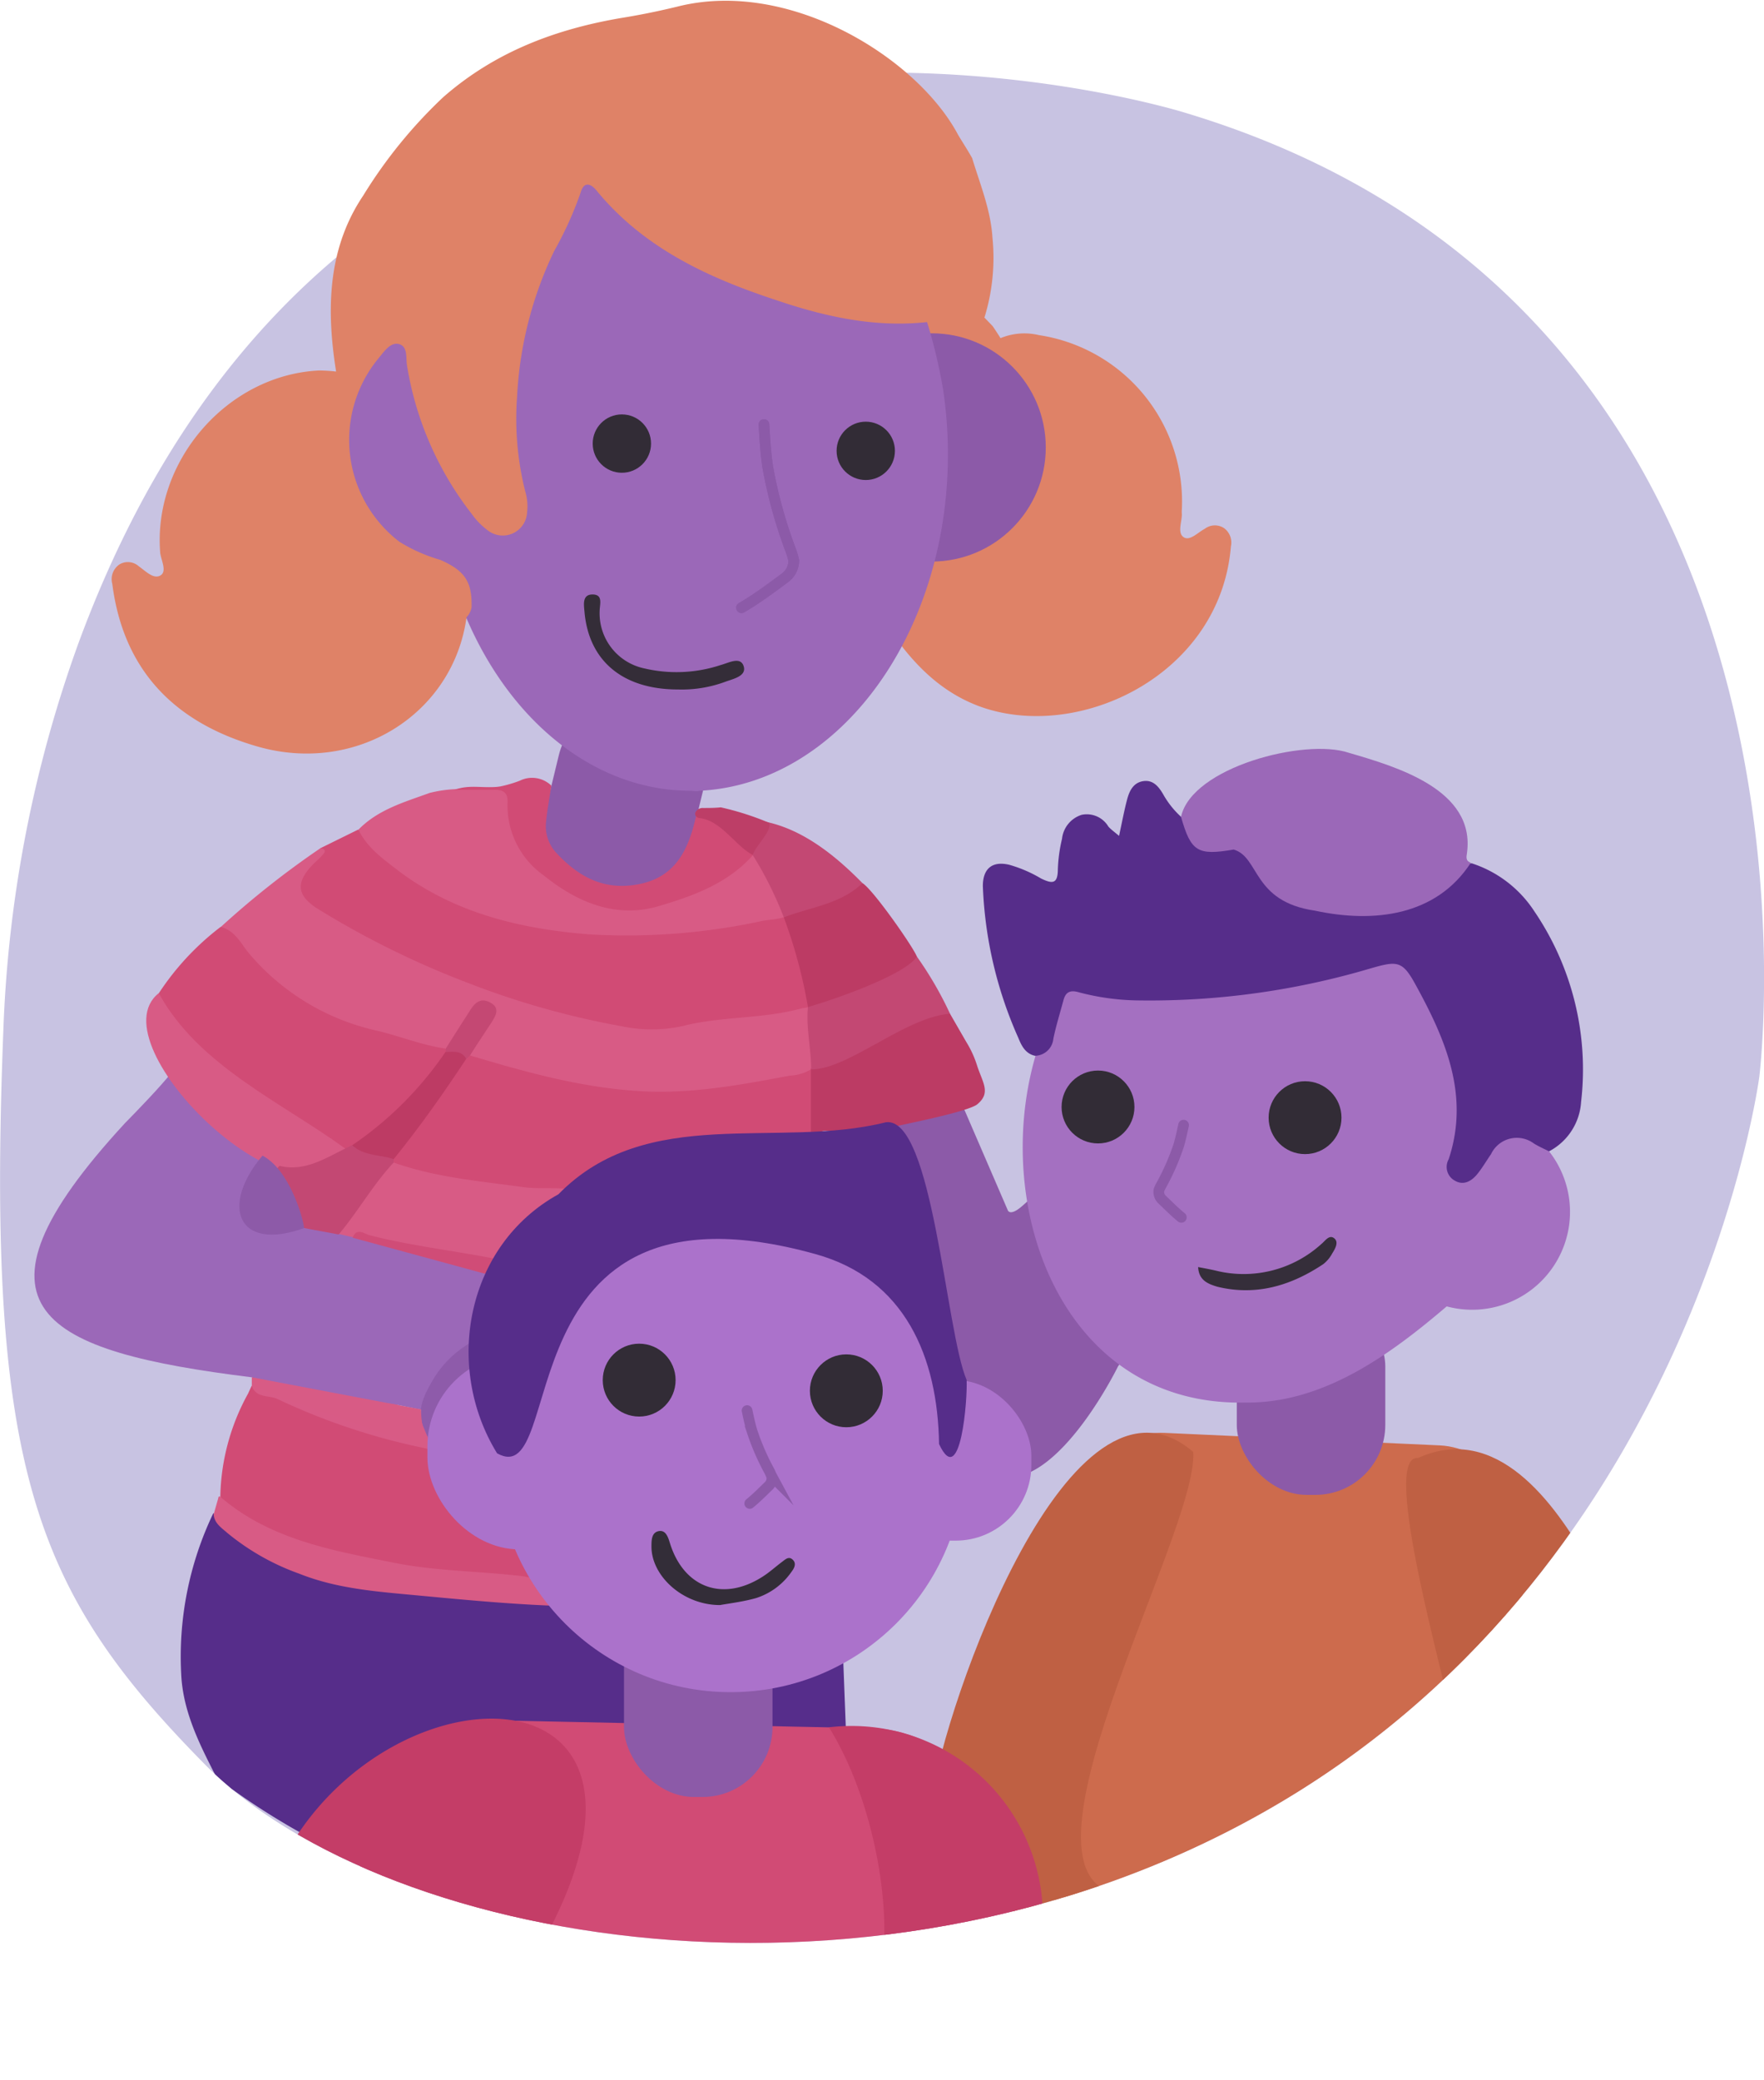 <svg xmlns="http://www.w3.org/2000/svg" viewBox="0 0 165.12 194.62"><defs><clipPath id="clip-path"><path fill="none" d="M110.93 10.55S34.41-13.54 7.31 60.28a118.69 118.69 0 0 0-7 36.25c-1.61 41 3 52.47 18.8 68.51 17.15 17.46 65.67 25.8 102.8 2.37s42.77-66.64 42.77-66.64 8.99-71.36-53.75-90.22Z"/></clipPath><style>.cls-27{fill:none}.cls-4{fill:#8c5aa8}.cls-6{fill:#562d8a}.cls-7{fill:#d14b75}.cls-9{fill:#9b68b8}.cls-10{fill:#bf6043}.cls-11{fill:#c43d67}.cls-12{fill:#d85b85}.cls-15{fill:#bc3b64}.cls-16{fill:#c34873}.cls-24{fill:#322c36}.cls-25{fill:#ab72cb}.cls-27{stroke:#8c5aa8;stroke-linecap:round;stroke-miterlimit:10}.cls-28{fill:#df8267}</style></defs><g id="Layer_2" data-name="Layer 2"><g id="Layer_10" data-name="Layer 10"><path fill="#c8c3e2" d="M110.93 10.55S34.41-13.54 7.31 60.28a118.69 118.69 0 0 0-7 36.25c-1.61 41 3 52.47 18.8 68.51 17.15 17.46 65.67 25.8 102.8 2.37s42.77-66.64 42.77-66.64 8.99-71.36-53.75-90.22Z"/><g clip-path="url(#clip-path)"><path d="m90 103.22 4.32 10s.15.63 1.23-.25a16.11 16.11 0 0 0 1.91-1.89l8.73 14.5-1.54 2.29s-5.15 10.54-10.4 10.41-14.12-20.41-14.12-20.41l-1.88-13.31Z" class="cls-4"/><path fill="#562d8b" d="m78.92 155.08.3 7.8-6.51 2.44-2.78-3.56 2.38-5.62 6.61-1.06z"/><path d="M32.93 173.93a66.43 66.43 0 0 1-12.16-7.2 2.83 2.83 0 0 1-.81-1c-1.47-2.88-2.86-5.8-3-9.11a31.05 31.05 0 0 1 3-15 1.63 1.63 0 0 1 1 .52 24.23 24.23 0 0 0 14.27 6c5.22.56 10.44 1.17 15.7 1.28.78 0 1.44.43 2.19.48.21.05 0-.07.15 0a27.89 27.89 0 0 1 7.79 5.8 34.09 34.09 0 0 1-1 5.48 1.42 1.42 0 0 1-.74 1c-1.22.3-2.41-.73-3.65-.08A8.09 8.09 0 0 1 52 162a9.09 9.09 0 0 0-5.33.74 22.93 22.93 0 0 0-10.42 8.05 7.56 7.56 0 0 1-3.32 3.14Z" class="cls-6"/><rect width="61.51" height="32.9" x="33.68" y="161.37" class="cls-7" rx="13.92" transform="rotate(1.21 64.382 177.376)"/><rect width="42.57" height="57.28" x="99.32" y="134.64" fill="#cd6b4d" rx="8.41" transform="rotate(2.6 120.535 163.039)"/><rect width="13.9" height="18.58" x="51.46" y="65.7" class="cls-4" rx="6.55" transform="rotate(13.61 58.417 75.005)"/><rect width="13.9" height="18.58" x="115.77" y="121.31" class="cls-4" rx="6.55"/><rect width="13.9" height="18.58" x="58.41" y="149.58" class="cls-4" rx="6.55"/><path d="M23.59 128.89c-19.55-2.43-28-6.34-11.88-23.8 1.16-1.18 3.24-3.33 4.32-4.68 2.47-2 5.64 4.34 7.68 5.89 1.63 1.17 1.28 2.78.14 4.12-2.93 3.71 1.48 5.55 4.72 4 5.71.86 11.28 2.84 16.94 4.14 3.25 0 2.5 4.86.15 5.27-5.12-1.85-7.6 4.13-8.68 7.88-4.51-.01-9.5-.58-13.39-2.82Z" class="cls-9"/><path d="M111.69 135.87c.55 7.6-19.17 41.63-5.91 41.42-3 2-6.57 2.44-9.73 4-2.57-4.66-4.51-9.66-8.84-12.9 1.19-8.79 12.96-42.39 24.48-32.52Z" class="cls-10"/><path d="M26.83 173.35c9.94-17.72 37.55-17.78 24.6 7.23a79.58 79.58 0 0 1-24.6-7.23Z" class="cls-11"/><path d="m30 79.37 3.51-1.73a6.88 6.88 0 0 1 2.57 1.88c3.24 3.21 7.29 4.86 11.58 6C56.17 87.68 64.61 87 73 85a1 1 0 0 1 .81.63 19.73 19.73 0 0 1 2.11 8.55 1.17 1.17 0 0 1-.24.47 9.9 9.9 0 0 1-4.22.91c-3.61.12-7.07 1.42-10.69 1.23a41.82 41.82 0 0 1-14.52-3.25A30.89 30.89 0 0 0 42.06 92c-4.69-1.28-8.72-3.87-12.74-6.45-2.13-1.35-2.14-3.19-.31-4.92a3.26 3.26 0 0 0 .99-1.26Z" class="cls-7"/><path d="M30 79.37c.3.06.56.18.29.52s-.67.69-1 1c-1.63 1.71-1.53 2.9.46 4.16a82.49 82.49 0 0 0 14 6.91 77.37 77.37 0 0 0 14.36 4.06 13.73 13.73 0 0 0 5.78 0c3.61-.93 7.37-.65 11-1.62.22-.06.53-.09.77-.15a7.94 7.94 0 0 1 .69 5.48 3.83 3.83 0 0 1-2.63 1.67 46.48 46.48 0 0 1-25.38-.64c-1.43-.44-3-.58-4.21-1.5-.75-1 .1-1.67.48-2.45s1.48-1.73.78-2.14c-1-.57-1.26.93-1.79 1.56s-.94 1.82-2 2.25a1.23 1.23 0 0 1-.63.07c-6.5-1.48-13-3-17.62-8.4a16.38 16.38 0 0 1-2.69-3.4A83.42 83.42 0 0 1 30 79.37Z" class="cls-12"/><path d="m23.22 130.41.33-.72a4.55 4.55 0 0 1 1.72.34c4.74 2.32 9.86 3.56 14.85 5.16a1.75 1.75 0 0 1 .89.67 10.51 10.51 0 0 0 5.32 3.72 4.12 4.12 0 0 1 2.74 2.72 29.18 29.18 0 0 0 1.49 3.21 2.32 2.32 0 0 1 .32 2 1.68 1.68 0 0 1-1.57.63c-8-.54-16.07-1.15-23.66-4.23a24.59 24.59 0 0 1-3.18-1.55 3.69 3.69 0 0 1-1.85-2.14 20.68 20.68 0 0 1 2.6-9.81Z" class="cls-7"/><path d="M136.05 161.49c-.6-3.7-6.93-25.42-3.32-25.05 7.36-3.34 12.79 4.19 16 9.85-2.96 5.71-7.88 10.79-12.68 15.2Z" class="cls-10"/><path d="M82.77 181.33c.16-6.31-1.87-14.43-5.18-19.69a17.91 17.91 0 0 1 20 16.71 58.51 58.51 0 0 1-14.82 2.98Z" class="cls-11"/><path d="M20.65 86.74c1.42.35 1.93 1.65 2.78 2.62a21.88 21.88 0 0 0 11.76 7.07c2.18.5 4.27 1.38 6.51 1.69a.71.71 0 0 1 .17.42 21.86 21.86 0 0 1-8.13 8.66c-.18.12-.38.21-.56.32a1.44 1.44 0 0 1-.93.18c-5.1-2.21-9.26-5.79-13.5-9.26a22 22 0 0 1-2.88-2.57 3.29 3.29 0 0 1-1-2.93 25.11 25.11 0 0 1 5.78-6.2Z" class="cls-7"/><path d="M74.21 85.18c-.26.86-2.21.85-2.86 1a60 60 0 0 1-16 1.27c-6.42-.48-12.63-1.93-17.92-5.86-1.43-1.11-3.03-2.19-3.88-3.95 1.84-1.89 4.31-2.58 6.67-3.44a12 12 0 0 1 2.35-.35 42 42 0 0 1 4.34-.15c.91-.09 1.12.6 1.16 1.24.44 6.6 6.23 8.89 10.85 9.58a4.62 4.62 0 0 0 2.54-.32c2.66-1.12 5.56-1.78 7.73-3.89a1.61 1.61 0 0 1 1.17-.47c1.64.9 4.24 3.72 3.85 5.34ZM20.67 140.11c4.68 4 10.54 5 16.31 6.15 4 .79 8.08.76 12.11 1.26a1.86 1.86 0 0 0 1.68-.31 3.37 3.37 0 0 1 2.59 3.1c-4.73-.11-9.43-.56-14.14-1-3.8-.36-7.62-.61-11.22-2.05a22.42 22.42 0 0 1-6.71-3.8c-.55-.49-1.23-.9-1.29-1.76l.43-1.5c.02-.2.1-.2.24-.09Z" class="cls-12"/><path d="M51.61 73.52c-.17 1.11-.38 2.22-.49 3.34a3.66 3.66 0 0 0 .88 2.87c2.1 2.29 4.52 3.67 7.85 3s4.52-3.11 5.22-6c.08-.31.16-.62.23-.93a4.35 4.35 0 0 1 2.59.36c-.1.32-.5.36-.64.7 1.26.73 2.6 1.37 3.31 2.76a.55.55 0 0 1-.11.43c-2.36 2.65-5.6 3.8-8.81 4.75-4 1.17-7.62-.36-10.73-2.87a8 8 0 0 1-3.4-6.79c.05-.9-.34-1.25-1.23-1.23h-3.71c1.4-.55 2.86-.08 4.28-.32a11.77 11.77 0 0 0 1.8-.53 2.59 2.59 0 0 1 2.96.46Z" class="cls-7"/><path d="M14.86 92.94c3.71 6.78 11.46 10.19 17.47 14.55-3.99 9.02-23.58-9.73-17.47-14.55Z" class="cls-12"/><path fill="#d85b86" d="M40.12 135.59A60.45 60.45 0 0 1 26 130.93c-.81-.4-2-.05-2.43-1.24v-.8c4.52.91 9 2.13 13.58 2.52a12.83 12.83 0 0 0 2.67 1.53 2 2 0 0 1 .3 2.65Z"/><path fill="#a470c1" d="M145 107.74a9.16 9.16 0 0 1-9.58 14.51c-5.21 4.44-11.5 9.09-18.84 9-19 .41-25.17-22.49-17.87-37 .52-1.8 1.18-2.21 3-1.85 9.06 1.48 18.33-.12 27.05-2.63 7.67-.82 8.48 14.75 7.92 19.84 2.84-.68 4.53-6.88 8.32-1.87Z"/><path d="M145 107.74c-.48-.24-1-.47-1.43-.74a2.67 2.67 0 0 0-4 1c-.43.62-.81 1.28-1.28 1.86s-1.22 1.14-2.1.63a1.46 1.46 0 0 1-.59-2c2-6-.31-11.28-3.11-16.37-1.22-2.24-1.72-2.21-4.19-1.5a72.83 72.83 0 0 1-21.61 3 22.6 22.6 0 0 1-5.73-.77c-.81-.23-1.22 0-1.42.77-.32 1.19-.69 2.37-.94 3.58a1.76 1.76 0 0 1-1.72 1.6c-.91-.21-1.26-.94-1.57-1.7A38.36 38.36 0 0 1 92 82.92c0-1.61.85-2.37 2.45-2a12.36 12.36 0 0 1 3 1.29c1 .48 1.56.57 1.57-.83a14.15 14.15 0 0 1 .39-2.88 2.65 2.65 0 0 1 1.84-2.25 2.35 2.35 0 0 1 2.5 1.1c.24.27.55.49 1 .87.27-1.24.47-2.33.75-3.39.21-.8.57-1.58 1.5-1.73s1.46.51 1.88 1.23a8.44 8.44 0 0 0 1.71 2.14 1.52 1.52 0 0 1 .87.9 2.67 2.67 0 0 0 3.38 1.71 2.15 2.15 0 0 1 2.6 1.34 7.81 7.81 0 0 0 5.92 4.24 20.41 20.41 0 0 0 8.31 0 6.37 6.37 0 0 0 4.1-2.63 2.46 2.46 0 0 1 2-1.24 11.07 11.07 0 0 1 5.86 4.5 26.32 26.32 0 0 1 4.37 17.82 5.62 5.62 0 0 1-3 4.63Z" class="cls-6"/><path d="M137.68 80.73c-3.24 5-9.1 5.67-14.59 4.49-5.89-.86-5.16-5-7.61-5.72-3.39.58-4 .2-4.93-3.06 1-4.65 11.6-7.38 15.69-6 4.48 1.31 11.87 3.45 11.08 9.36-.07.42-.13.78.36.93Z" class="cls-9"/><path d="m88.93 94.87 1.51 2.62a9.63 9.63 0 0 1 1 2.16c.52 1.66 1.38 2.61 0 3.72-1 .69-6.45 1.76-7.45 2a22.37 22.37 0 0 1-6.68.45c-.6 0-1.32.52-1.77.07-.7-1.6-.13-4.25.37-5.87a3 3 0 0 1 2-1.55 73.1 73.1 0 0 0 8.84-3.88 1.57 1.57 0 0 1 2.18.28ZM75.63 94.24a46.83 46.83 0 0 0-2.26-8.39c.16-.21.22-.55.46-.64 2.32-.8 4.5-2 6.9-2.57 1 .61 4.77 6 5.09 6.87.5 1.44-1.09 1-2.3 2a15.5 15.5 0 0 1-7 3 1.26 1.26 0 0 1-.89-.27Z" class="cls-15"/><path d="M75.63 94.24c2.65-.76 9.17-3.06 10.19-4.73a33.65 33.65 0 0 1 3.11 5.36c-4.16.28-9.54 5.23-13 5.2.01-1.84-.5-3.98-.3-5.83ZM80.73 82.64c-2.07 2-4.87 2.23-7.36 3.21A34.06 34.06 0 0 0 70.45 80a6.81 6.81 0 0 1-.19-3.3c4.16.3 7.65 3.07 10.47 5.94Z" class="cls-16"/><path fill="#bd3e67" d="M72 77c.26.77-1.15 2-1.55 3-1.6-.84-2.87-3.11-4.85-3.43-.31 0-.61-.2-.51-.53a.75.75 0 0 1 .72-.43c.55 0 1.11 0 1.66-.06A26.59 26.59 0 0 1 72 77Z"/><path d="m39.39 117.56 13.15 3.45-7.8 12-8.25-1.69 2.9-13.76z" class="cls-9"/><path d="M54.61 111.68c-2.83 1.48-4.63 4-6.37 6.51a2.76 2.76 0 0 1-2.76.2c-3.77-1.06-7.68-1.47-11.42-2.62a1.13 1.13 0 0 0-1.07 0l-1.28-.3c.16-1.78 3.88-6.6 5.49-7.15 2.53.42 5 1.32 7.53 1.53s5.28.8 8 .83c.72.05 1.63-.09 1.88 1Z" class="cls-12"/><path d="M36.85 108.79c-1.94 2.06-3.32 4.57-5.15 6.73l-3.23-.6c-.31-.25-.79-.27-1-.69s-.11-1-.31-1.42a9.22 9.22 0 0 0-1-2.29c-.3-.44-.5-.94 0-1.42 2.33.56 4.2-.66 6.14-1.61l.64-.32a5.73 5.73 0 0 1 3.93 1.16.38.38 0 0 1-.02.46Z" class="cls-16"/><path fill="#8e5baa" d="M48.72 125.82a1.67 1.67 0 0 1-.28 2c-1.38-1.26-3.76-.66-4.89 1.34-.89 1.58-1.88 3.16-1.35 5.15.07.26-.15.61-.24.91-1.55.6-1.86-.6-2.29-1.6-.71-1.64 0-3 .8-4.4a9.65 9.65 0 0 1 3.2-3.34c1.7-1.17 3.33-1.37 5.05-.06Z"/><path fill="#8d5aa8" d="M28.47 114.92c-6.25 2.26-7.88-2.07-3.9-6.78 2.51 1.33 3.77 5.71 3.9 6.78Z"/><path fill="#d04c77" d="M33 115.82c.4-1 1.12-.35 1.62-.22 4.49 1.15 9.12 1.56 13.63 2.59l-.74 1.58Z"/><path d="M36.85 108.79v-.32a1.27 1.27 0 0 1 .22-1.07c2.12-2.78 4-5.77 6.23-8.47a1.06 1.06 0 0 1 .67-.17c5.18 1.55 10.34 3 15.82 3.34 4.84.3 9.46-.56 14.12-1.44a4.26 4.26 0 0 0 2-.59c0 .11 0-.12 0 0v6.3c-2.92 1-6-.12-9 0a18.4 18.4 0 0 0-11.76 4.94 2.94 2.94 0 0 1-.55.32c-1.83-.72-3.79-.27-5.69-.55-4.05-.56-8.15-.9-12.06-2.29Z" class="cls-7"/><path fill="#c44873" d="m44 98.76-.33.33c-.71 0-1.47.09-1.94-.65v-.32c.77-1.22 1.54-2.45 2.33-3.66.46-.7 1-1.13 1.89-.61s.43 1.22.07 1.81c-.68 1.05-1.38 2.07-2.02 3.1Z"/><path fill="#bd3b64" d="M41.7 98.44c.7 0 1.5-.18 1.94.65-2.13 3.22-4.35 6.38-6.79 9.38-1.29-.44-2.78-.28-3.88-1.3a33 33 0 0 0 8.73-8.73Z"/><path fill="#352e3a" d="M112.15 118.57c.62.12 1.13.21 1.64.33a10.82 10.82 0 0 0 9.9-2.49c.35-.28.72-.9 1.19-.54s.09 1-.18 1.43a3.12 3.12 0 0 1-.84 1c-3 2-6.27 3-9.91 2.11-.86-.26-1.73-.58-1.8-1.84Z"/><circle cx="102.78" cy="103.59" r="3.41" class="cls-24"/><circle cx="122.16" cy="104.59" r="3.41" class="cls-24"/><path d="m23.59 128.89 15.82 3a11 11 0 0 0 .71 3.72l-14.22-5-2-.89Z" class="cls-12"/><circle cx="68.39" cy="136.44" r="21.91" class="cls-25"/><path fill="#332d38" d="M67.4 150.2c-3.47 0-6.41-2.71-6.42-5.46 0-.59 0-1.33.68-1.46s.89.61 1.06 1.16c1.33 4.22 5.07 5.51 8.82 3 .58-.39 1.1-.86 1.66-1.28.29-.21.62-.57 1-.21s.15.8-.12 1.15a6.39 6.39 0 0 1-3.32 2.45c-1.25.35-2.54.5-3.36.65Z"/><rect width="18.64" height="18.25" x="40.01" y="126.74" class="cls-25" rx="8.6"/><rect width="15.34" height="15.02" x="81.2" y="129.15" class="cls-25" rx="7.08"/><circle cx="59.83" cy="129.15" r="3.41" class="cls-24"/><circle cx="79.22" cy="130.15" r="3.41" class="cls-24"/><path d="M90.48 129.13c.1 1.68-.55 10.36-2.58 6-.12-8.12-3.18-15.47-11.59-17.78-29.68-8.24-23.05 22.41-29.78 18.65-5-8.11-2.91-19.46 5.74-24.24 8.31-8.5 20.49-4.19 30.65-6.74 4.39-.59 5.62 19.63 7.56 24.11Z" class="cls-6"/><path d="M110.79 105.29c-.16.71-.28 1.31-.47 1.94a22.35 22.35 0 0 1-1.62 3.68 2.81 2.81 0 0 0-.22.47 1 1 0 0 0 .27.85c.61.57 1.19 1.17 1.83 1.69M69.93 132c.15.71.28 1.31.47 1.94a22.35 22.35 0 0 0 1.6 3.69c.09.16.15.34.22.47a1 1 0 0 1-.22.9c-.6.58-1.18 1.17-1.82 1.69" class="cls-27"/></g><path d="M83.44 59.15c1.18-3.29 2-6.69 2.94-10.06a2.54 2.54 0 0 1 1.42 0 3.45 3.45 0 0 0 1.91-.09c4.54-2.35 7-5.85 5.79-10.93a16.17 16.17 0 0 0-1.82-4.46c-.32-.53-.77-1.07-.43-1.78a5.83 5.83 0 0 1 4-.47 15.75 15.75 0 0 1 13.38 16.28 2.57 2.57 0 0 0 0 .48c0 .73-.43 1.73.15 2.14s1.32-.42 2-.78a1.56 1.56 0 0 1 1.81-.05 1.68 1.68 0 0 1 .63 1.7c-1 12.14-14.43 18.41-23.67 14.92-3.55-1.36-6.01-3.9-8.11-6.9Z" class="cls-28"/><path d="M92.92 30.52c1.91 2.79 3.3 5.74 3.18 9.24s-3.57 7.86-6.89 8.69a3.12 3.12 0 0 1-3.16-.65c-.69-1.84.23-3.58.38-5.36a46.61 46.61 0 0 0-.38-13.6 7.76 7.76 0 0 1 5.25 0Z" class="cls-28"/><circle cx="87.21" cy="41.87" r="10.68" class="cls-4"/><path d="M88.73 42.51a40.66 40.66 0 0 0-.46-6.11 49.81 49.81 0 0 0-1.64-6.74c-3.76-11-12.17-18.61-22-18.61-12.85 0-23.35 13.18-24 29.78a32.82 32.82 0 0 1-2.13-7.93c-.09-.59.22-1.36-.61-1.68s-1.36.28-1.86.69c-2.08 1.7-3 4.16-3.68 6.6-1.72 6.18 2.94 13.33 8.06 14.23a4.6 4.6 0 0 1 1.68.64C45.48 65.4 54.31 74 64.67 74c0 0 .72.08.77 0 12.93-.59 23.29-14.46 23.29-31.49Z" class="cls-9"/><path d="M71.51 39.73c.09 1.46.16 2.68.36 4A44.07 44.07 0 0 0 74 51.45a7 7 0 0 1 .3 1 2 2 0 0 1-.79 1.6c-1.35 1-2.68 2-4.1 2.82" class="cls-27"/><path d="M91 14.8c.74 2.45 1.74 4.84 1.9 7.45a18.88 18.88 0 0 1-.74 7.43c-.81.68-1.75.21-2.63.27s-1.6.06-2.4.15c-5 .62-9.77-.42-14.43-2-6.4-2.1-12.44-4.88-16.86-10.27-.53-.65-1.19-.9-1.5.22a33.59 33.59 0 0 1-2.46 5.43 35.5 35.5 0 0 0-3.48 13.66 27.87 27.87 0 0 0 .77 8.86 4.73 4.73 0 0 1 .17 1.91 2.28 2.28 0 0 1-3.71 1.7 6.71 6.71 0 0 1-1.46-1.5 30.47 30.47 0 0 1-6.07-13.9c-.12-.7.09-1.75-.71-2s-1.41.65-1.91 1.26a12 12 0 0 0 1.91 17.23 15.19 15.19 0 0 0 3.82 1.69c2.26 1 3 2 2.93 4.45a1.77 1.77 0 0 1-.47.92c-1.24 9.05-10.29 14.76-19.56 12.1-7.63-2.19-12.55-7-13.6-15.23a1.66 1.66 0 0 1 .7-1.83A1.53 1.53 0 0 1 13 53c.61.42 1.35 1.22 2 .86s.11-1.37 0-2.08c-.73-8.61 6.28-16.7 14.87-17.11a14.44 14.44 0 0 1 1.59.1c-.92-5.8-.81-11.49 2.54-16.47a44.9 44.9 0 0 1 7.47-9.19c4.92-4.32 10.71-6.45 17-7.48 1.64-.27 3.28-.61 4.89-1 10.52-2.69 22.53 4.81 26.33 12 .43.72.9 1.43 1.31 2.17Z" class="cls-28"/><path fill="#342d38" d="M63.46 64.52c-5.13 0-8.35-2.64-8.75-7.28-.06-.68-.22-1.62.77-1.61s.66.91.65 1.53a5.27 5.27 0 0 0 4.19 5.39 13.17 13.17 0 0 0 7.15-.32c.72-.19 1.84-.83 2.14.11s-1 1.19-1.72 1.46a11.71 11.71 0 0 1-4.43.72Z"/><circle cx="58.21" cy="41.51" r="2.73" class="cls-24"/><circle cx="81.04" cy="42.19" r="2.73" class="cls-24"/><path d="M71.51 39.73c.09 1.46.16 2.68.36 4A44.07 44.07 0 0 0 74 51.45a7 7 0 0 1 .3 1 2 2 0 0 1-.79 1.6c-1.35 1-2.68 2-4.1 2.82" class="cls-27"/></g></g></svg>